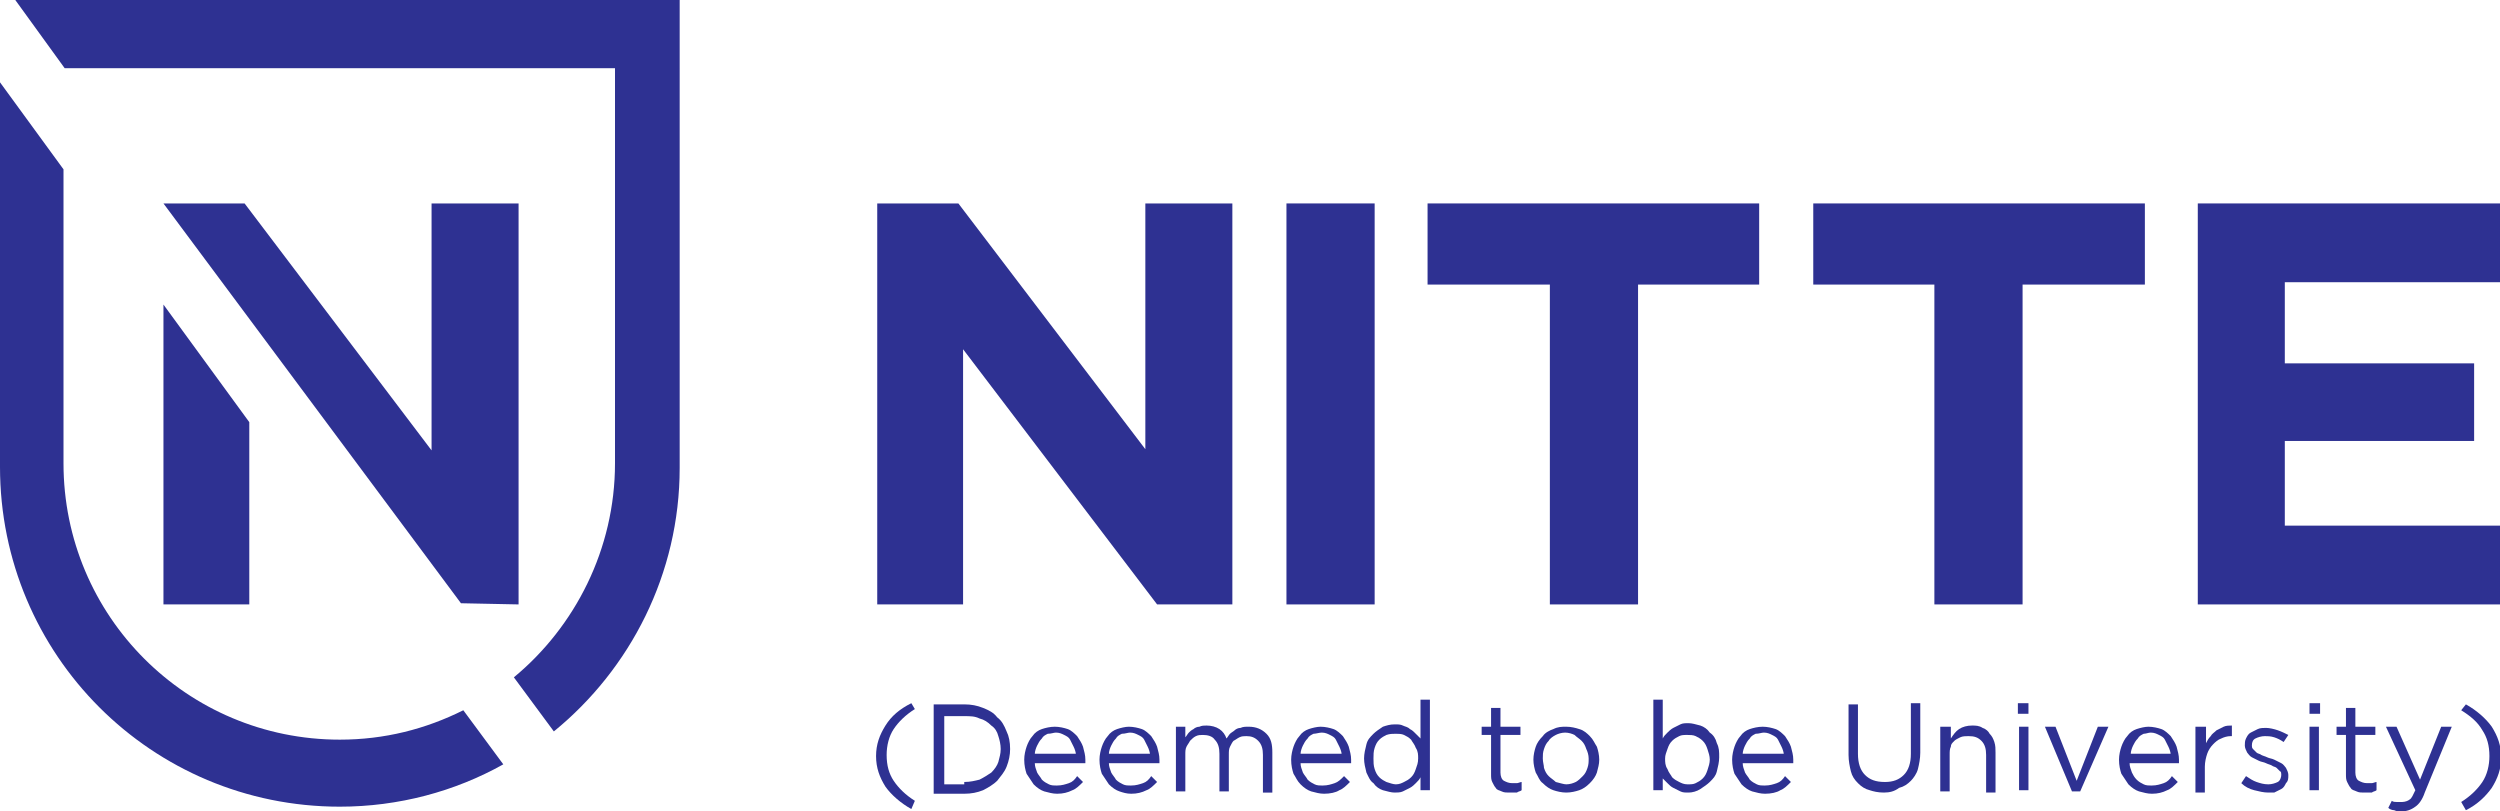 <?xml version="1.0" encoding="utf-8"?>
<!-- Generator: Adobe Illustrator 25.0.0, SVG Export Plug-In . SVG Version: 6.00 Build 0)  -->
<svg version="1.1" id="Layer_1" xmlns="http://www.w3.org/2000/svg" xmlns:xlink="http://www.w3.org/1999/xlink" x="0px" y="0px"
	 viewBox="0 0 212.6 69" style="enable-background:new 0 0 212.6 69;" xml:space="preserve">
<style type="text/css">
	.st0{fill-rule:evenodd;clip-rule:evenodd;fill:#2E3192;}
	.st1{fill:#2E3192;}
</style>
<g>
	<polygon class="st0" points="13.9,17.3 20.8,17.3 36.7,38.3 36.7,17.3 44.1,17.3 44.1,51.4 39.2,51.3 	"/>
	<polygon class="st0" points="21.2,35.9 21.2,51.4 13.9,51.4 13.9,25.9 	"/>
	<polygon class="st1" points="74.6,17.3 81.5,17.3 97.4,38.2 97.4,17.3 104.8,17.3 104.8,51.4 98.4,51.4 81.9,29.7 81.9,51.4 
		74.6,51.4 	"/>
	<rect x="109.4" y="17.3" class="st1" width="7.5" height="34.1"/>
	<polygon class="st1" points="131.8,24.2 121.4,24.2 121.4,17.3 149.6,17.3 149.6,24.2 139.3,24.2 139.3,51.4 131.8,51.4 	"/>
	<polygon class="st1" points="164.5,24.2 154.2,24.2 154.2,17.3 182.4,17.3 182.4,24.2 172,24.2 172,51.4 164.5,51.4 	"/>
	<polygon class="st1" points="186.9,17.3 212.6,17.3 212.6,24 194.3,24 194.3,30.9 210.4,30.9 210.4,37.5 194.3,37.5 194.3,44.7 
		212.6,44.7 212.6,51.4 186.9,51.4 	"/>
	<path class="st0" d="M39.4,60.4c-3.2,1.6-6.7,2.5-10.5,2.5c-13,0-23.5-10.5-23.5-23.5v-25L0,7v32.7c0,16,12.9,28.9,28.9,28.9
		c5,0,9.8-1.3,13.9-3.6L39.4,60.4z"/>
	<path class="st0" d="M1.3,0l4.2,5.8h46.8v33.6c0,7.3-3.4,13.9-8.6,18.2l3.4,4.6c6.5-5.3,10.7-13.4,10.7-22.4V0H1.3z"/>
	<path class="st1" d="M77.5,68.8c-0.9-0.5-1.7-1.2-2.2-1.9c-0.5-0.8-0.8-1.6-0.8-2.6c0-1,0.3-1.8,0.8-2.6c0.5-0.8,1.2-1.4,2.2-1.9
		l0.3,0.5C77,60.8,76.4,61.4,76,62c-0.4,0.6-0.6,1.4-0.6,2.2c0,0.9,0.2,1.6,0.6,2.2c0.4,0.6,1,1.2,1.8,1.7L77.5,68.8z"/>
	<path class="st1" d="M79.4,59.9H82c0.6,0,1.1,0.1,1.6,0.3c0.5,0.2,0.9,0.4,1.2,0.8c0.4,0.3,0.6,0.7,0.8,1.2
		c0.2,0.4,0.3,0.9,0.3,1.5v0c0,0.5-0.1,1-0.3,1.5c-0.2,0.5-0.5,0.8-0.8,1.2c-0.3,0.3-0.8,0.6-1.2,0.8c-0.5,0.2-1,0.3-1.6,0.3h-2.6
		V59.9z M82,66.5c0.5,0,0.9-0.1,1.3-0.2c0.4-0.2,0.7-0.4,1-0.6c0.3-0.3,0.5-0.6,0.6-0.9c0.1-0.4,0.2-0.7,0.2-1.1v0
		c0-0.4-0.1-0.8-0.2-1.1c-0.1-0.4-0.3-0.7-0.6-0.9c-0.3-0.3-0.6-0.5-1-0.6c-0.4-0.2-0.8-0.2-1.3-0.2h-1.7v5.8H82z"/>
	<path class="st1" d="M88,64.9c0,0.3,0.1,0.5,0.2,0.8c0.1,0.2,0.3,0.4,0.4,0.6c0.2,0.2,0.4,0.3,0.6,0.4c0.2,0.1,0.4,0.1,0.7,0.1
		c0.4,0,0.7-0.1,1-0.2c0.3-0.1,0.5-0.3,0.7-0.6l0.5,0.5c-0.3,0.3-0.6,0.6-0.9,0.7c-0.4,0.2-0.8,0.3-1.3,0.3c-0.4,0-0.7-0.1-1.1-0.2
		c-0.3-0.1-0.6-0.3-0.9-0.6c-0.2-0.3-0.4-0.6-0.6-0.9c-0.1-0.3-0.2-0.7-0.2-1.2c0-0.4,0.1-0.8,0.2-1.1c0.1-0.3,0.3-0.7,0.5-0.9
		c0.2-0.3,0.5-0.5,0.8-0.6c0.3-0.1,0.7-0.2,1.1-0.2c0.4,0,0.8,0.1,1.1,0.2c0.3,0.1,0.6,0.4,0.8,0.6c0.2,0.3,0.4,0.6,0.5,0.9
		c0.1,0.4,0.2,0.7,0.2,1.1v0.1c0,0,0,0.1,0,0.2H88z M91.5,64.2c0-0.2-0.1-0.5-0.2-0.7c-0.1-0.2-0.2-0.4-0.3-0.6
		c-0.1-0.2-0.3-0.3-0.5-0.4c-0.2-0.1-0.4-0.2-0.7-0.2c-0.2,0-0.4,0.1-0.7,0.1c-0.2,0.1-0.4,0.2-0.5,0.4c-0.2,0.2-0.3,0.4-0.4,0.6
		c-0.1,0.2-0.2,0.5-0.2,0.7H91.5z"/>
	<path class="st1" d="M94.3,64.9c0,0.3,0.1,0.5,0.2,0.8c0.1,0.2,0.3,0.4,0.4,0.6c0.2,0.2,0.4,0.3,0.6,0.4c0.2,0.1,0.4,0.1,0.7,0.1
		c0.4,0,0.7-0.1,1-0.2c0.3-0.1,0.5-0.3,0.7-0.6l0.5,0.5c-0.3,0.3-0.6,0.6-0.9,0.7c-0.4,0.2-0.8,0.3-1.3,0.3c-0.4,0-0.7-0.1-1-0.2
		c-0.3-0.1-0.6-0.3-0.9-0.6c-0.2-0.3-0.4-0.6-0.6-0.9c-0.1-0.3-0.2-0.7-0.2-1.2c0-0.4,0.1-0.8,0.2-1.1c0.1-0.3,0.3-0.7,0.5-0.9
		c0.2-0.3,0.5-0.5,0.8-0.6c0.3-0.1,0.7-0.2,1-0.2c0.4,0,0.8,0.1,1.1,0.2c0.3,0.1,0.6,0.4,0.8,0.6c0.2,0.3,0.4,0.6,0.5,0.9
		c0.1,0.4,0.2,0.7,0.2,1.1v0.1c0,0,0,0.1,0,0.2H94.3z M97.8,64.2c0-0.2-0.1-0.5-0.2-0.7c-0.1-0.2-0.2-0.4-0.3-0.6
		c-0.1-0.2-0.3-0.3-0.5-0.4c-0.2-0.1-0.4-0.2-0.7-0.2c-0.2,0-0.4,0.1-0.7,0.1c-0.2,0.1-0.4,0.2-0.5,0.4c-0.2,0.2-0.3,0.4-0.4,0.6
		c-0.1,0.2-0.2,0.5-0.2,0.7H97.8z"/>
	<path class="st1" d="M100,61.8h0.8v0.9c0.1-0.1,0.2-0.3,0.3-0.4c0.1-0.1,0.2-0.2,0.4-0.3c0.1-0.1,0.3-0.2,0.5-0.2
		c0.2-0.1,0.4-0.1,0.6-0.1c0.4,0,0.8,0.1,1.1,0.3c0.3,0.2,0.5,0.5,0.6,0.8c0.1-0.1,0.2-0.3,0.3-0.4c0.1-0.1,0.3-0.2,0.4-0.3
		c0.1-0.1,0.3-0.2,0.5-0.2c0.2-0.1,0.4-0.1,0.7-0.1c0.6,0,1.1,0.2,1.5,0.6c0.4,0.4,0.5,0.9,0.5,1.6v3.4h-0.8v-3.2
		c0-0.5-0.1-0.9-0.4-1.2c-0.3-0.3-0.6-0.4-1-0.4c-0.2,0-0.4,0-0.6,0.1c-0.2,0.1-0.3,0.2-0.5,0.3c-0.1,0.1-0.2,0.3-0.3,0.5
		c-0.1,0.2-0.1,0.4-0.1,0.7v3.1h-0.8v-3.2c0-0.5-0.1-0.9-0.4-1.2c-0.2-0.3-0.6-0.4-1-0.4c-0.2,0-0.4,0-0.6,0.1
		c-0.2,0.1-0.3,0.2-0.5,0.4c-0.1,0.2-0.2,0.3-0.3,0.5c-0.1,0.2-0.1,0.4-0.1,0.7v3.1H100V61.8z"/>
	<path class="st1" d="M110.6,64.9c0,0.3,0.1,0.5,0.2,0.8c0.1,0.2,0.3,0.4,0.4,0.6c0.2,0.2,0.4,0.3,0.6,0.4c0.2,0.1,0.4,0.1,0.7,0.1
		c0.4,0,0.7-0.1,1-0.2c0.3-0.1,0.5-0.3,0.8-0.6l0.5,0.5c-0.3,0.3-0.6,0.6-0.9,0.7c-0.3,0.2-0.8,0.3-1.3,0.3c-0.4,0-0.7-0.1-1.1-0.2
		c-0.3-0.1-0.6-0.3-0.9-0.6c-0.3-0.3-0.4-0.6-0.6-0.9c-0.1-0.3-0.2-0.7-0.2-1.2c0-0.4,0.1-0.8,0.2-1.1c0.1-0.3,0.3-0.7,0.5-0.9
		c0.2-0.3,0.5-0.5,0.8-0.6c0.3-0.1,0.7-0.2,1-0.2c0.4,0,0.8,0.1,1.1,0.2c0.3,0.1,0.6,0.4,0.8,0.6c0.2,0.3,0.4,0.6,0.5,0.9
		c0.1,0.4,0.2,0.7,0.2,1.1v0.1c0,0,0,0.1,0,0.2H110.6z M114.1,64.2c0-0.2-0.1-0.5-0.2-0.7c-0.1-0.2-0.2-0.4-0.3-0.6
		c-0.1-0.2-0.3-0.3-0.5-0.4c-0.2-0.1-0.4-0.2-0.7-0.2c-0.2,0-0.5,0.1-0.7,0.1c-0.2,0.1-0.4,0.2-0.5,0.4c-0.2,0.2-0.3,0.4-0.4,0.6
		c-0.1,0.2-0.2,0.5-0.2,0.7H114.1z"/>
	<path class="st1" d="M118.6,67.4c-0.3,0-0.6-0.1-1-0.2c-0.3-0.1-0.6-0.3-0.8-0.6c-0.3-0.2-0.4-0.5-0.6-0.9
		c-0.1-0.4-0.2-0.8-0.2-1.2v0c0-0.4,0.1-0.8,0.2-1.2c0.1-0.4,0.3-0.6,0.6-0.9c0.2-0.2,0.5-0.4,0.8-0.6c0.3-0.1,0.6-0.2,1-0.2
		c0.3,0,0.5,0,0.7,0.1c0.2,0.1,0.4,0.1,0.6,0.3c0.2,0.1,0.3,0.2,0.5,0.4c0.1,0.1,0.3,0.3,0.4,0.4v-3.3h0.8v7.7h-0.8v-1.1
		c-0.1,0.2-0.2,0.3-0.4,0.5c-0.1,0.1-0.3,0.3-0.5,0.4c-0.2,0.1-0.4,0.2-0.6,0.3C119.1,67.4,118.8,67.4,118.6,67.4 M118.7,66.7
		c0.3,0,0.5-0.1,0.7-0.2c0.2-0.1,0.4-0.2,0.6-0.4c0.2-0.2,0.3-0.4,0.4-0.7c0.1-0.3,0.2-0.5,0.2-0.9v0c0-0.3,0-0.6-0.2-0.9
		c-0.1-0.3-0.3-0.5-0.4-0.7c-0.2-0.2-0.4-0.3-0.6-0.4c-0.2-0.1-0.5-0.1-0.7-0.1c-0.3,0-0.5,0-0.8,0.1c-0.2,0.1-0.4,0.2-0.6,0.4
		c-0.2,0.2-0.3,0.4-0.4,0.7c-0.1,0.3-0.1,0.6-0.1,0.9v0c0,0.3,0,0.6,0.1,0.9c0.1,0.3,0.2,0.5,0.4,0.7c0.2,0.2,0.4,0.3,0.6,0.4
		C118.2,66.6,118.5,66.7,118.7,66.7"/>
	<path class="st1" d="M128.3,67.4c-0.2,0-0.4,0-0.6-0.1c-0.2-0.1-0.4-0.1-0.5-0.3c-0.1-0.1-0.2-0.3-0.3-0.5
		c-0.1-0.2-0.1-0.4-0.1-0.7v-3.3H126v-0.7h0.8v-1.6h0.8v1.6h1.7v0.7h-1.7v3.2c0,0.3,0.1,0.6,0.3,0.7c0.2,0.1,0.4,0.2,0.7,0.2
		c0.1,0,0.3,0,0.4,0c0.1,0,0.3-0.1,0.4-0.1v0.7c-0.1,0.1-0.3,0.1-0.4,0.2C128.7,67.4,128.5,67.4,128.3,67.4"/>
	<path class="st1" d="M133.2,67.4c-0.4,0-0.8-0.1-1.1-0.2c-0.3-0.1-0.6-0.3-0.9-0.6c-0.3-0.2-0.4-0.6-0.6-0.9
		c-0.1-0.3-0.2-0.7-0.2-1.1v0c0-0.4,0.1-0.8,0.2-1.1c0.1-0.3,0.3-0.6,0.6-0.9c0.2-0.3,0.6-0.5,0.9-0.6c0.4-0.2,0.7-0.2,1.1-0.2
		c0.4,0,0.8,0.1,1.1,0.2c0.4,0.1,0.7,0.4,0.9,0.6c0.3,0.3,0.4,0.6,0.6,0.9c0.1,0.3,0.2,0.7,0.2,1.1v0c0,0.4-0.1,0.7-0.2,1.1
		c-0.1,0.3-0.3,0.6-0.6,0.9c-0.3,0.3-0.6,0.5-0.9,0.6C134,67.3,133.6,67.4,133.2,67.4 M133.2,66.7c0.3,0,0.6-0.1,0.8-0.2
		c0.2-0.1,0.4-0.3,0.6-0.5c0.2-0.2,0.3-0.4,0.4-0.7c0.1-0.3,0.1-0.5,0.1-0.8v0c0-0.3-0.1-0.6-0.2-0.8c-0.1-0.3-0.2-0.5-0.4-0.7
		c-0.2-0.2-0.4-0.3-0.6-0.5c-0.2-0.1-0.5-0.2-0.8-0.2c-0.3,0-0.6,0.1-0.8,0.2c-0.2,0.1-0.5,0.3-0.6,0.5c-0.2,0.2-0.3,0.4-0.4,0.7
		c-0.1,0.3-0.1,0.5-0.1,0.8v0c0,0.3,0.1,0.6,0.1,0.8c0.1,0.3,0.2,0.5,0.4,0.7c0.2,0.2,0.4,0.3,0.6,0.5
		C132.7,66.6,133,66.7,133.2,66.7"/>
	<path class="st1" d="M143.6,67.4c-0.3,0-0.5,0-0.7-0.1c-0.2-0.1-0.4-0.2-0.6-0.3c-0.2-0.1-0.3-0.2-0.5-0.4
		c-0.1-0.1-0.3-0.3-0.4-0.4v1h-0.8v-7.7h0.8v3.3c0.1-0.2,0.2-0.3,0.4-0.5c0.1-0.1,0.3-0.3,0.5-0.4c0.2-0.1,0.4-0.2,0.6-0.3
		c0.2-0.1,0.4-0.1,0.7-0.1c0.3,0,0.6,0.1,1,0.2c0.3,0.1,0.6,0.3,0.8,0.6c0.3,0.2,0.5,0.5,0.6,0.9c0.2,0.4,0.2,0.7,0.2,1.2v0
		c0,0.4-0.1,0.8-0.2,1.2c-0.1,0.4-0.3,0.6-0.6,0.9c-0.2,0.2-0.5,0.4-0.8,0.6C144.3,67.3,143.9,67.4,143.6,67.4 M143.5,66.7
		c0.3,0,0.5,0,0.7-0.1c0.2-0.1,0.4-0.2,0.6-0.4c0.2-0.2,0.3-0.4,0.4-0.7c0.1-0.3,0.2-0.6,0.2-0.9v0c0-0.3-0.1-0.6-0.2-0.9
		c-0.1-0.3-0.2-0.5-0.4-0.7c-0.2-0.2-0.4-0.3-0.6-0.4c-0.2-0.1-0.5-0.1-0.7-0.1c-0.3,0-0.5,0-0.7,0.1c-0.2,0.1-0.4,0.2-0.6,0.4
		c-0.2,0.2-0.3,0.4-0.4,0.7c-0.1,0.3-0.2,0.5-0.2,0.8v0c0,0.3,0,0.6,0.2,0.9c0.1,0.3,0.3,0.5,0.4,0.7c0.2,0.2,0.4,0.3,0.6,0.4
		C143,66.6,143.2,66.7,143.5,66.7"/>
	<path class="st1" d="M148.2,64.9c0,0.3,0.1,0.5,0.2,0.8c0.1,0.2,0.3,0.4,0.4,0.6c0.2,0.2,0.4,0.3,0.6,0.4c0.2,0.1,0.4,0.1,0.7,0.1
		c0.4,0,0.7-0.1,1-0.2c0.3-0.1,0.5-0.3,0.7-0.6l0.5,0.5c-0.3,0.3-0.6,0.6-0.9,0.7c-0.3,0.2-0.8,0.3-1.3,0.3c-0.4,0-0.7-0.1-1.1-0.2
		c-0.3-0.1-0.6-0.3-0.9-0.6c-0.2-0.3-0.4-0.6-0.6-0.9c-0.1-0.3-0.2-0.7-0.2-1.2c0-0.4,0.1-0.8,0.2-1.1c0.1-0.3,0.3-0.7,0.5-0.9
		c0.2-0.3,0.5-0.5,0.8-0.6c0.3-0.1,0.7-0.2,1.1-0.2c0.4,0,0.8,0.1,1.1,0.2c0.3,0.1,0.6,0.4,0.8,0.6c0.2,0.3,0.4,0.6,0.5,0.9
		c0.1,0.4,0.2,0.7,0.2,1.1v0.1c0,0,0,0.1,0,0.2H148.2z M151.7,64.2c0-0.2-0.1-0.5-0.2-0.7c-0.1-0.2-0.2-0.4-0.3-0.6
		c-0.1-0.2-0.3-0.3-0.5-0.4c-0.2-0.1-0.4-0.2-0.7-0.2c-0.2,0-0.4,0.1-0.7,0.1c-0.2,0.1-0.4,0.2-0.5,0.4c-0.2,0.2-0.3,0.4-0.4,0.6
		c-0.1,0.2-0.2,0.5-0.2,0.7H151.7z"/>
	<path class="st1" d="M160.2,67.4c-0.5,0-0.9-0.1-1.2-0.2c-0.4-0.1-0.7-0.3-1-0.6c-0.3-0.3-0.5-0.6-0.6-1c-0.1-0.4-0.2-0.9-0.2-1.4
		v-4.3h0.8v4.2c0,0.8,0.2,1.4,0.6,1.8c0.4,0.4,0.9,0.6,1.7,0.6c0.7,0,1.2-0.2,1.6-0.6c0.4-0.4,0.6-1,0.6-1.8v-4.3h0.8v4.2
		c0,0.5-0.1,1-0.2,1.4c-0.1,0.4-0.4,0.8-0.6,1c-0.3,0.3-0.6,0.5-1,0.6C161.1,67.3,160.7,67.4,160.2,67.4"/>
	<path class="st1" d="M165.1,61.8h0.8v1c0.2-0.3,0.4-0.6,0.7-0.8c0.3-0.2,0.7-0.3,1.1-0.3c0.3,0,0.6,0,0.9,0.2
		c0.3,0.1,0.5,0.3,0.6,0.5c0.2,0.2,0.3,0.4,0.4,0.7c0.1,0.3,0.1,0.6,0.1,0.9v3.4h-0.8v-3.2c0-0.5-0.1-0.9-0.4-1.2
		c-0.3-0.3-0.6-0.4-1.1-0.4c-0.2,0-0.5,0-0.7,0.1c-0.2,0.1-0.4,0.2-0.5,0.3c-0.2,0.2-0.3,0.3-0.3,0.5c-0.1,0.2-0.1,0.4-0.1,0.7v3.1
		h-0.8V61.8z"/>
	<path class="st1" d="M171.6,59.8h0.9v0.9h-0.9V59.8z M171.7,61.8h0.8v5.4h-0.8V61.8z"/>
	<polygon class="st1" points="173.9,61.8 174.8,61.8 176.6,66.4 178.4,61.8 179.3,61.8 176.9,67.3 176.2,67.3 	"/>
	<path class="st1" d="M181.1,64.9c0,0.3,0.1,0.5,0.2,0.8c0.1,0.2,0.2,0.4,0.4,0.6c0.2,0.2,0.4,0.3,0.6,0.4c0.2,0.1,0.4,0.1,0.7,0.1
		c0.4,0,0.7-0.1,1-0.2c0.3-0.1,0.5-0.3,0.7-0.6l0.5,0.5c-0.3,0.3-0.6,0.6-0.9,0.7c-0.4,0.2-0.8,0.3-1.3,0.3c-0.4,0-0.7-0.1-1.1-0.2
		c-0.3-0.1-0.6-0.3-0.9-0.6c-0.2-0.3-0.4-0.6-0.6-0.9c-0.1-0.3-0.2-0.7-0.2-1.2c0-0.4,0.1-0.8,0.2-1.1c0.1-0.3,0.3-0.7,0.5-0.9
		c0.2-0.3,0.5-0.5,0.8-0.6c0.3-0.1,0.7-0.2,1-0.2c0.4,0,0.8,0.1,1.1,0.2c0.3,0.1,0.6,0.4,0.8,0.6c0.2,0.3,0.4,0.6,0.5,0.9
		c0.1,0.4,0.2,0.7,0.2,1.1v0.1c0,0,0,0.1,0,0.2H181.1z M184.6,64.2c0-0.2-0.1-0.5-0.2-0.7c-0.1-0.2-0.2-0.4-0.3-0.6
		c-0.1-0.2-0.3-0.3-0.5-0.4c-0.2-0.1-0.4-0.2-0.7-0.2c-0.2,0-0.4,0.1-0.6,0.1c-0.2,0.1-0.4,0.2-0.5,0.4c-0.2,0.2-0.3,0.4-0.4,0.6
		c-0.1,0.2-0.2,0.5-0.2,0.7H184.6z"/>
	<path class="st1" d="M186.8,61.8h0.8v1.4c0.1-0.2,0.2-0.4,0.4-0.6c0.1-0.2,0.3-0.3,0.5-0.5c0.2-0.1,0.4-0.2,0.6-0.3
		c0.2-0.1,0.5-0.1,0.7-0.1v0.9h-0.1c-0.3,0-0.6,0.1-0.8,0.2c-0.3,0.1-0.5,0.3-0.7,0.5c-0.2,0.2-0.4,0.5-0.5,0.8
		c-0.1,0.3-0.2,0.7-0.2,1.1v2.2h-0.8V61.8z"/>
	<path class="st1" d="M192.9,67.4c-0.4,0-0.8-0.1-1.2-0.2c-0.4-0.1-0.8-0.3-1.1-0.6l0.4-0.6c0.3,0.2,0.6,0.4,0.9,0.5
		c0.3,0.1,0.6,0.2,1,0.2c0.3,0,0.6-0.1,0.8-0.2c0.2-0.1,0.3-0.4,0.3-0.6v0c0-0.1,0-0.3-0.1-0.3c-0.1-0.1-0.2-0.2-0.3-0.3
		c-0.1-0.1-0.3-0.1-0.4-0.2c-0.2-0.1-0.3-0.1-0.5-0.2c-0.2-0.1-0.4-0.1-0.6-0.2c-0.2-0.1-0.4-0.2-0.6-0.3c-0.2-0.1-0.3-0.3-0.4-0.4
		c-0.1-0.2-0.2-0.4-0.2-0.6v0c0-0.2,0-0.4,0.1-0.6c0.1-0.2,0.2-0.4,0.4-0.5c0.2-0.1,0.4-0.2,0.6-0.3c0.2-0.1,0.5-0.1,0.7-0.1
		c0.3,0,0.7,0.1,1,0.2c0.3,0.1,0.7,0.3,0.9,0.4l-0.4,0.6c-0.3-0.2-0.5-0.3-0.8-0.4c-0.3-0.1-0.6-0.1-0.8-0.1c-0.3,0-0.6,0.1-0.8,0.2
		c-0.2,0.1-0.3,0.3-0.3,0.6v0c0,0.1,0,0.2,0.1,0.3c0.1,0.1,0.2,0.2,0.3,0.3c0.1,0.1,0.3,0.1,0.4,0.2c0.2,0.1,0.3,0.1,0.5,0.2
		c0.2,0.1,0.4,0.1,0.6,0.2c0.2,0.1,0.4,0.2,0.6,0.3c0.2,0.1,0.3,0.3,0.4,0.4c0.1,0.2,0.2,0.4,0.2,0.6v0c0,0.3,0,0.5-0.2,0.7
		c-0.1,0.2-0.2,0.4-0.4,0.5c-0.2,0.1-0.4,0.2-0.6,0.3C193.4,67.4,193.2,67.4,192.9,67.4"/>
	<path class="st1" d="M196.4,59.8h0.9v0.9h-0.9V59.8z M196.4,61.8h0.8v5.4h-0.8V61.8z"/>
	<path class="st1" d="M201,67.4c-0.2,0-0.4,0-0.6-0.1c-0.2-0.1-0.4-0.1-0.5-0.3c-0.1-0.1-0.2-0.3-0.3-0.5c-0.1-0.2-0.1-0.4-0.1-0.7
		v-3.3h-0.8v-0.7h0.8v-1.6h0.8v1.6h1.7v0.7h-1.7v3.2c0,0.3,0.1,0.6,0.3,0.7c0.2,0.1,0.4,0.2,0.7,0.2c0.1,0,0.3,0,0.4,0
		c0.1,0,0.3-0.1,0.4-0.1v0.7c-0.1,0.1-0.3,0.1-0.4,0.2C201.3,67.4,201.2,67.4,201,67.4"/>
	<path class="st1" d="M204.2,69c-0.2,0-0.4,0-0.6-0.1c-0.2,0-0.4-0.1-0.5-0.2l0.3-0.6c0.1,0.1,0.3,0.1,0.4,0.1c0.1,0,0.3,0,0.5,0
		c0.2,0,0.5-0.1,0.6-0.2c0.2-0.1,0.3-0.4,0.5-0.8l-2.5-5.4h0.9l2,4.5l1.8-4.5h0.9l-2.3,5.6c-0.2,0.6-0.5,1-0.8,1.2
		C205,68.9,204.6,69,204.2,69"/>
	<path class="st1" d="M209.3,68.2c0.8-0.5,1.4-1.1,1.8-1.7c0.4-0.6,0.6-1.4,0.6-2.2c0-0.9-0.2-1.6-0.6-2.2c-0.4-0.7-1-1.2-1.8-1.7
		l0.4-0.5c0.9,0.5,1.7,1.2,2.2,1.9c0.5,0.8,0.8,1.6,0.8,2.6s-0.3,1.8-0.8,2.6c-0.5,0.7-1.2,1.4-2.2,1.9L209.3,68.2z"/>
</g>
</svg>
